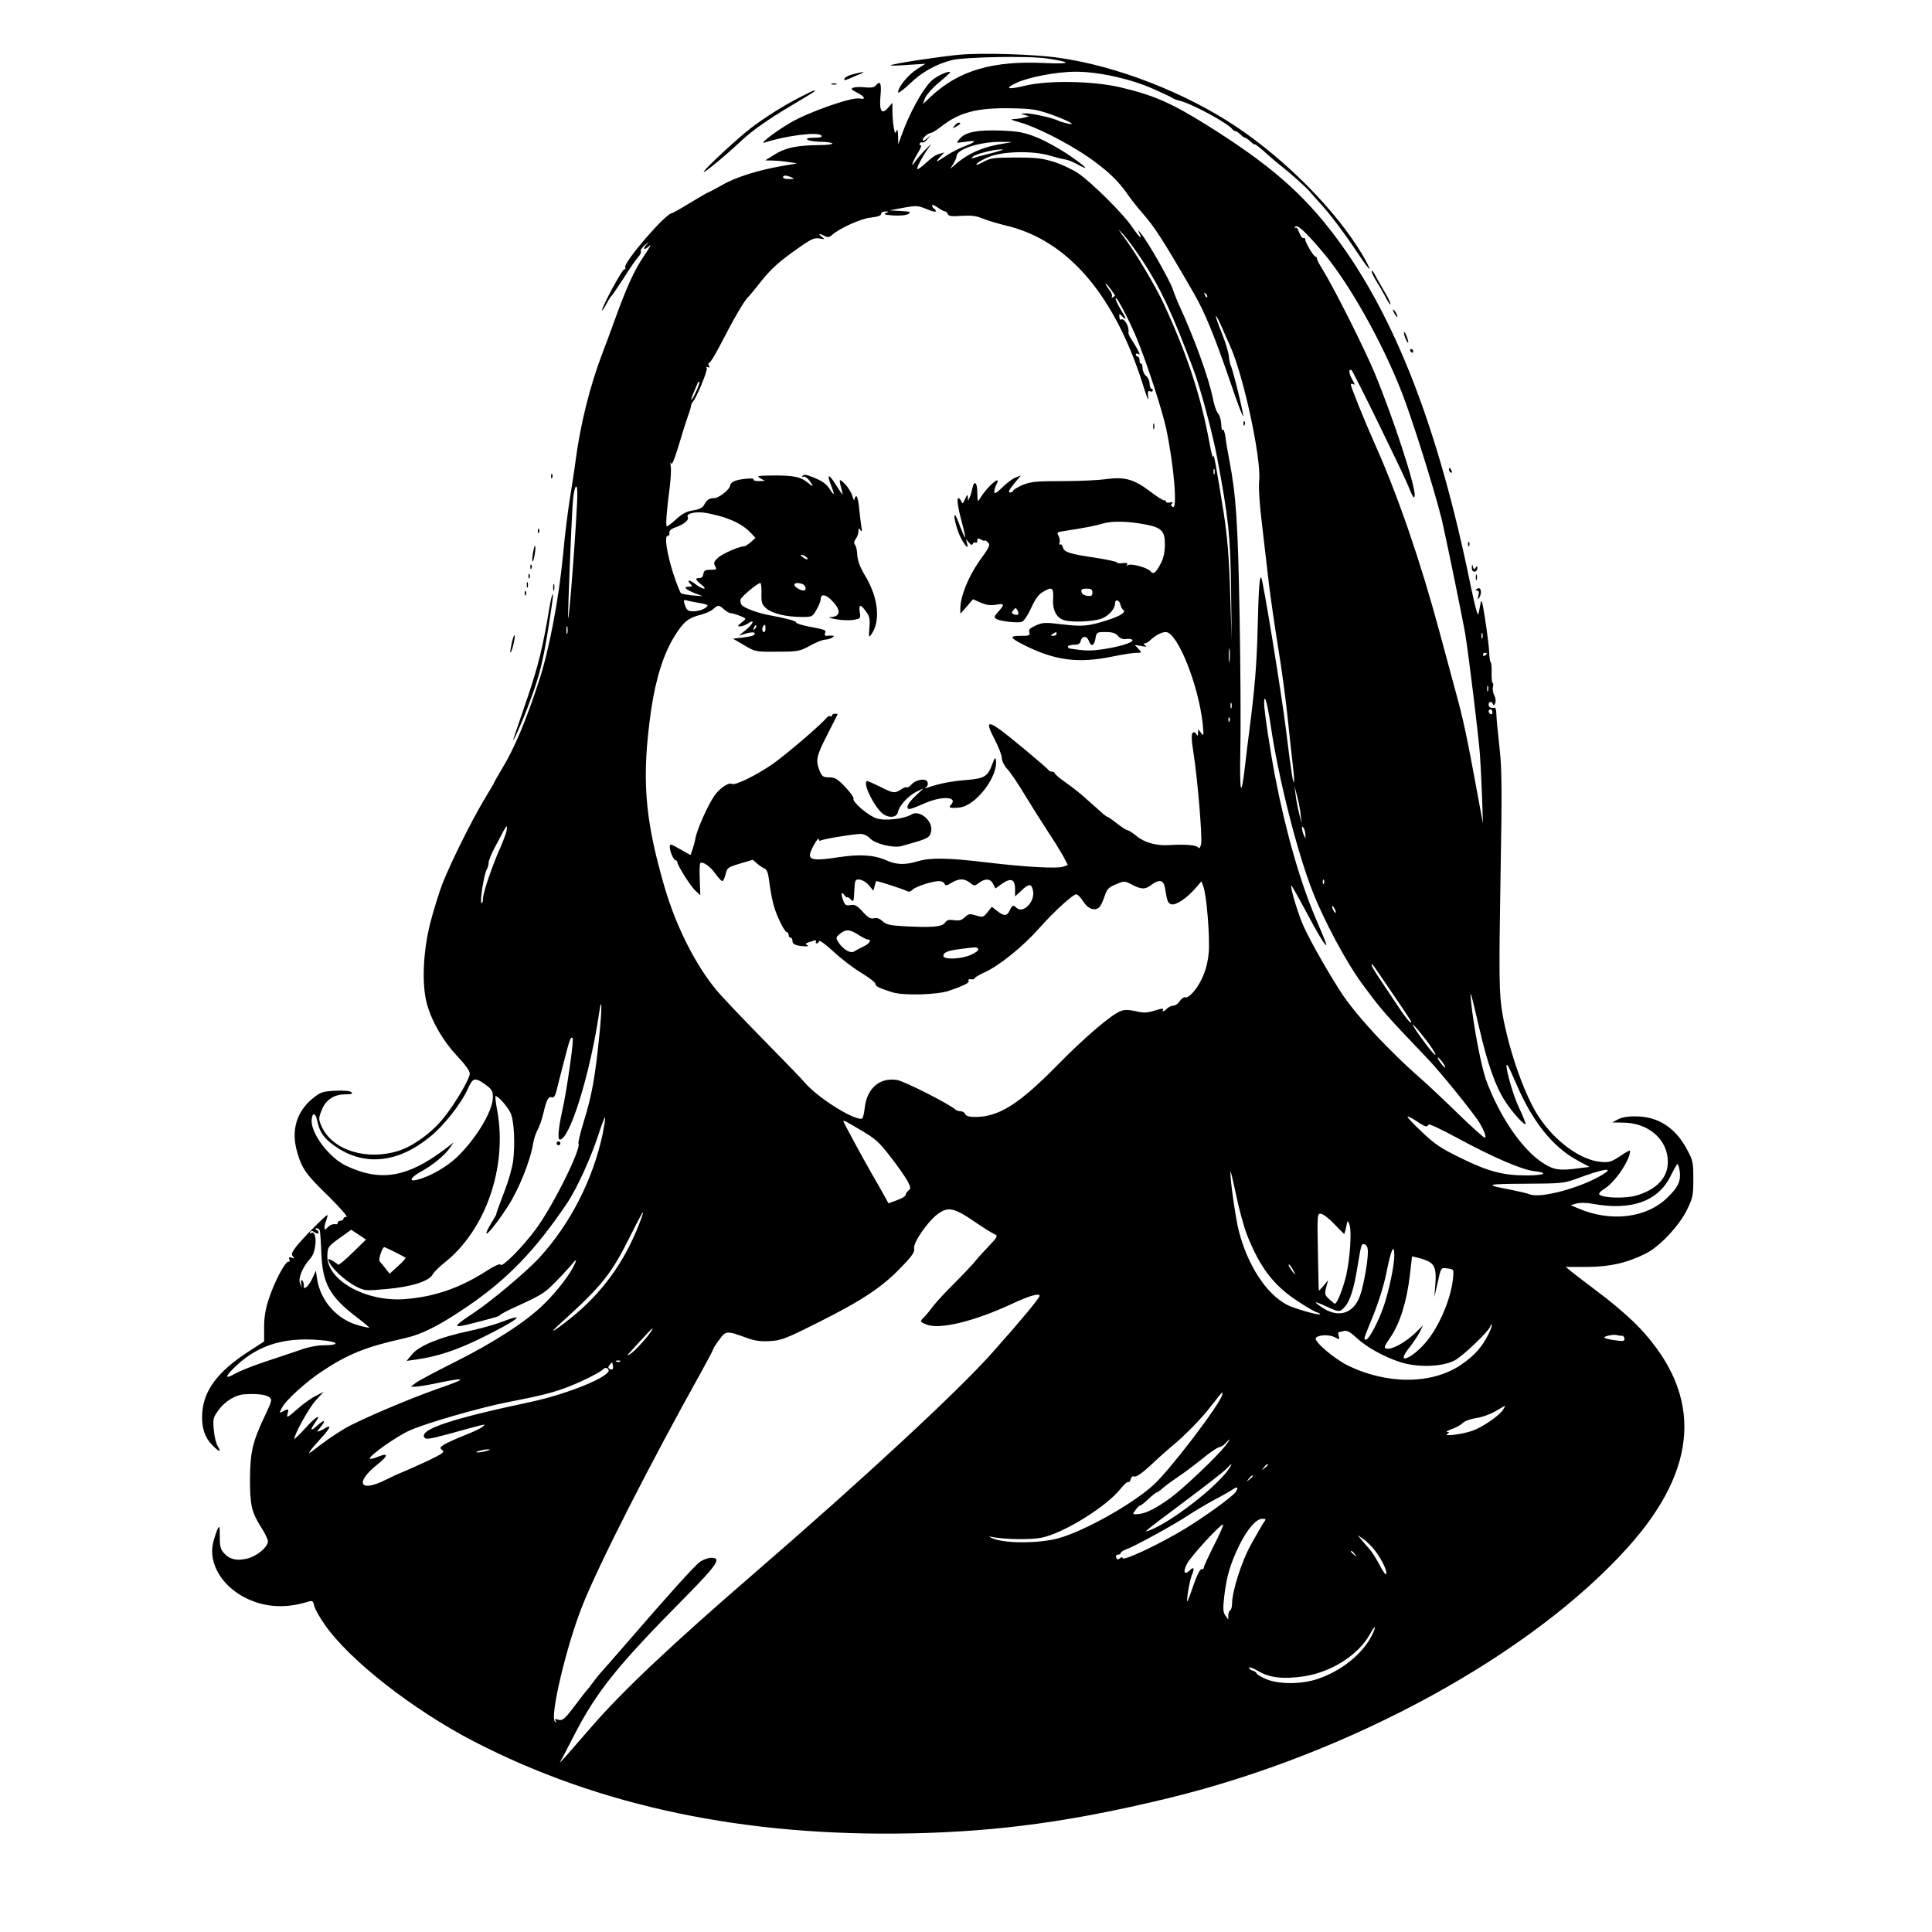 <?xml version="1.0" standalone="no"?>
<!DOCTYPE svg PUBLIC "-//W3C//DTD SVG 20010904//EN"
 "http://www.w3.org/TR/2001/REC-SVG-20010904/DTD/svg10.dtd">
<svg version="1.0" xmlns="http://www.w3.org/2000/svg"
 width="1024pt" height="1024pt" viewBox="0 0 1024 1024"
 preserveAspectRatio="xMidYMid meet">
<g transform="translate(0,1024) scale(0.1,-0.1)"
fill="#000000" stroke="none">
<path d="M5085 9950 c-107 -10 -356 -48 -364 -56 -3 -3 37 -2 89 2 l95 6 -47
-30 c-46 -30 -98 -94 -98 -121 0 -8 28 13 63 46 63 61 139 103 220 124 69 17
408 24 506 9 137 -20 130 -31 -14 -24 -271 13 -451 -39 -597 -174 l-47 -44 12
32 c7 17 40 55 74 83 34 28 61 53 59 54 -9 10 -78 -23 -103 -49 -49 -51 -113
-170 -154 -283 l-18 -50 -1 45 c-1 32 -4 39 -9 25 -6 -15 -9 -11 -14 20 -4 22
-7 60 -7 85 l0 45 -23 -26 c-34 -40 -48 -17 -40 65 6 66 -2 82 -26 52 -8 -9
-25 -12 -56 -9 -24 3 -52 2 -62 -2 -15 -5 -12 -10 20 -26 42 -22 49 -38 12
-31 -42 8 -270 -72 -365 -128 -87 -51 -172 -118 -135 -105 112 37 286 58 299
36 5 -8 -8 -11 -41 -11 -62 0 -38 -19 27 -21 93 -2 97 -17 4 -18 -122 -1 -182
-14 -240 -51 l-48 -30 40 -1 c21 0 59 -4 84 -8 l45 -7 -75 -13 c-126 -21 -252
-60 -323 -102 -38 -21 -71 -39 -74 -39 -3 0 -45 -25 -95 -55 -49 -30 -93 -55
-97 -55 -32 0 -257 -261 -247 -286 3 -8 0 -13 -5 -11 -10 2 -118 -197 -118
-218 0 -5 9 8 21 30 11 22 24 42 28 45 4 3 33 46 65 95 31 50 66 100 77 112
11 12 18 26 14 31 -3 5 7 20 22 33 25 22 25 22 8 2 -23 -27 -11 -31 17 -5 11
9 -3 -15 -30 -55 -50 -73 -92 -164 -158 -348 -20 -55 -49 -134 -65 -175 -64
-169 -114 -370 -139 -560 -5 -41 -19 -131 -30 -199 -11 -69 -28 -202 -36 -295
-23 -243 -75 -515 -130 -681 -69 -210 -130 -354 -194 -459 -22 -37 -41 -70
-41 -72 0 -2 -25 -45 -56 -96 -67 -113 -171 -322 -218 -439 -18 -47 -48 -143
-66 -213 -39 -155 -45 -330 -16 -431 28 -96 86 -194 158 -271 43 -45 68 -80
68 -94 0 -27 -76 -157 -137 -233 -61 -78 -164 -153 -242 -177 -169 -53 -349 4
-406 129 -17 39 -17 43 -1 85 21 56 66 86 127 86 32 0 40 3 32 11 -7 7 -39 10
-86 8 -69 -4 -78 -7 -121 -42 -85 -70 -114 -170 -81 -283 25 -88 47 -119 168
-236 62 -62 103 -108 93 -108 -9 0 -16 -4 -16 -10 0 -5 -7 -10 -15 -10 -8 0
-15 -5 -15 -10 0 -6 -3 -9 -7 -9 -19 3 -33 -2 -47 -17 -14 -13 -16 -14 -16 0
0 8 4 26 10 40 5 14 7 26 5 26 -9 0 -142 -135 -168 -171 -21 -28 -24 -38 -14
-49 10 -10 8 -12 -7 -6 -13 5 -17 2 -12 -9 3 -8 0 -14 -5 -12 -16 3 -74 -105
-103 -194 -19 -56 -26 -99 -26 -154 l0 -75 -82 -53 c-162 -105 -237 -204 -246
-324 -5 -75 11 -128 51 -170 37 -39 54 -43 31 -8 -9 14 -18 53 -21 88 -5 57
-3 65 26 104 33 46 89 80 136 83 64 4 112 -1 130 -14 19 -13 18 -17 -22 -102
-65 -138 -77 -191 -78 -334 0 -139 8 -174 61 -258 19 -29 34 -61 34 -71 0 -30
-57 -78 -107 -91 -57 -14 -94 -6 -124 26 -20 22 -24 36 -24 90 0 54 -1 60 -11
41 -6 -12 -17 -45 -24 -72 -27 -109 45 -232 175 -296 99 -48 206 -55 322 -20
30 9 32 8 38 -19 3 -16 29 -62 57 -102 132 -189 468 -451 790 -618 666 -344
1436 -506 2323 -487 465 10 853 64 1364 188 960 235 1917 758 2430 1329 375
418 397 802 65 1158 -42 46 -136 128 -208 182 -72 55 -144 109 -159 122 l-28
23 113 0 c122 1 211 21 313 72 72 37 173 144 215 228 32 65 35 77 35 165 0 88
-2 100 -32 155 -61 117 -154 178 -273 178 -42 1 -75 -5 -95 -16 l-30 -16 58
-1 c135 -1 237 -90 237 -208 0 -84 -59 -147 -169 -179 -57 -16 -175 -13 -194
6 -5 5 6 18 28 31 56 35 135 152 135 201 0 4 -24 -8 -52 -28 -47 -31 -59 -35
-104 -31 -104 9 -237 104 -324 233 -76 110 -161 352 -196 548 -19 113 -20 187
-10 787 7 371 6 513 -4 605 -17 161 -17 165 -19 202 0 18 -4 32 -8 32 -21 -3
-33 2 -33 16 0 18 16 20 23 3 3 -9 7 -7 12 5 4 10 2 29 -5 42 -7 13 -10 33 -7
44 3 12 2 21 -2 21 -3 0 -6 25 -5 55 1 30 -2 55 -5 55 -3 0 -7 24 -8 53 -1 28
-11 106 -21 172 -17 108 -20 116 -26 80 -4 -22 -9 -44 -10 -50 -4 -12 -19 45
-41 150 -170 835 -402 1433 -720 1855 -170 226 -349 381 -675 585 -192 120
-288 162 -465 203 -144 33 -376 37 -497 9 -95 -23 -117 -18 -55 12 66 32 217
61 319 61 120 0 288 -37 408 -90 52 -23 100 -45 105 -50 6 -4 22 -10 38 -14
64 -15 256 -119 279 -151 4 -5 11 -10 16 -10 5 0 16 -8 26 -17 10 -10 21 -18
25 -18 4 0 17 -9 29 -20 12 -12 22 -18 22 -15 0 5 33 -21 81 -65 15 -14 42
-36 60 -50 46 -36 131 -112 149 -133 8 -10 29 -33 45 -51 61 -65 132 -159 215
-283 30 -45 56 -80 58 -78 3 2 -14 36 -37 75 -138 232 -400 498 -666 677 -271
182 -639 325 -945 367 -131 19 -406 27 -525 16z m490 -318 c91 -33 138 -60 80
-46 -16 4 -37 10 -45 14 -29 15 -142 40 -173 39 -30 -1 -30 -1 -7 -8 l25 -7
-25 -7 c-14 -4 -38 -7 -55 -8 -24 -1 -18 -4 25 -16 86 -23 249 -105 363 -182
102 -70 167 -131 217 -206 14 -20 47 -62 73 -92 66 -75 108 -139 275 -428 58
-101 109 -225 193 -470 37 -110 68 -191 68 -180 1 22 -56 252 -66 268 -3 6 -8
28 -10 51 -3 23 -20 79 -39 125 -40 99 -39 119 1 29 15 -35 36 -81 46 -104 71
-159 165 -597 153 -712 -4 -34 2 -128 15 -232 11 -96 27 -236 36 -310 9 -74
31 -229 50 -345 19 -115 41 -282 50 -370 9 -88 20 -191 25 -230 5 -38 9 -83 9
-100 -2 -44 -15 37 -44 275 -24 192 -121 790 -130 798 -9 10 -14 -56 -19 -263
-5 -198 -15 -322 -45 -554 -6 -42 -15 -119 -21 -172 -22 -188 -30 -163 -26 76
3 127 1 451 -4 720 -9 485 -18 625 -54 815 -8 41 -18 97 -21 124 -4 27 -10 44
-14 38 -4 -6 -8 7 -8 30 -1 22 -9 48 -18 58 -8 9 -20 44 -26 76 -21 108 -100
326 -185 509 -7 17 -21 50 -29 75 -17 48 -131 249 -166 290 -20 25 -20 25 -9
1 19 -38 -5 -15 -43 41 -44 65 -214 234 -283 280 -28 19 -85 46 -125 59 -63
20 -94 24 -204 24 -118 0 -134 -2 -175 -24 -30 -16 -41 -19 -32 -8 8 9 39 26
70 38 77 28 231 30 317 4 33 -10 69 -19 80 -20 11 -1 38 -11 60 -23 74 -41 59
-22 -35 43 -52 36 -130 79 -175 97 -68 27 -96 32 -190 36 -122 4 -184 -7 -215
-40 -11 -12 -19 -23 -17 -24 1 -1 23 1 49 5 58 9 54 0 -9 -24 -26 -10 -66 -30
-88 -44 -65 -43 -71 -46 -45 -16 l25 27 -25 -7 c-24 -7 -34 -14 -89 -63 -14
-12 -26 -20 -29 -18 -5 6 25 63 55 106 25 34 24 34 -14 -5 -21 -22 -46 -51
-55 -65 -26 -37 -10 5 19 53 13 20 18 37 13 37 -6 0 -8 5 -5 10 4 6 10 8 14 5
5 -2 17 5 27 18 l19 22 -22 -19 c-13 -11 -23 -14 -23 -9 0 13 27 36 45 39 8 1
31 16 52 32 97 77 192 102 378 98 106 -2 130 -6 210 -34z m-250 -152 c-110
-16 -194 -52 -264 -114 l-25 -21 17 27 c9 15 17 33 17 40 0 37 121 76 230 76
72 0 73 -1 25 -8z m-25 -39 c-14 -5 -45 -13 -70 -19 -25 -6 -54 -14 -65 -18
-16 -6 -18 -4 -8 6 12 13 109 38 148 38 16 0 15 -1 -5 -7z m-1105 -141 c17 -7
15 -9 -12 -9 -18 -1 -33 4 -33 9 0 12 17 12 45 0z m813 -180 c5 0 12 -6 15
-14 5 -12 21 -14 74 -10 52 3 79 0 113 -15 25 -10 79 -26 120 -36 333 -78 584
-374 735 -867 15 -47 24 -67 21 -45 -4 31 -2 38 9 33 8 -3 15 -1 15 4 0 6 -3
10 -7 10 -5 0 -9 12 -10 27 0 15 -9 33 -18 40 -10 7 -18 25 -19 42 -1 16 -4
27 -8 24 -5 -2 -8 5 -8 16 0 12 -4 21 -10 21 -5 0 -10 5 -10 11 0 5 5 7 10 4
6 -3 10 -4 10 -2 0 7 -23 48 -43 78 -10 15 -17 31 -16 35 6 32 -22 81 -40 70
-4 -3 -8 4 -8 15 -2 17 0 18 13 4 25 -25 26 -17 1 23 -25 39 -39 72 -32 72 9
0 75 -128 109 -211 54 -131 134 -377 156 -476 43 -201 63 -446 34 -419 -9 8
-9 13 0 19 6 5 2 7 -11 4 -13 -3 -23 -1 -23 4 0 5 -4 8 -9 7 -5 -2 -41 21 -80
51 -83 62 -132 75 -233 61 -35 -5 -136 -10 -226 -10 -144 0 -169 -3 -213 -21
-27 -12 -49 -25 -49 -30 0 -5 -7 -9 -16 -9 -12 0 -7 12 20 45 l37 45 -28 -11
c-15 -5 -47 -29 -70 -52 -32 -31 -43 -37 -43 -23 0 9 5 26 11 38 32 59 -51
-12 -88 -76 -11 -18 -12 -15 -13 32 0 55 -16 70 -26 25 -3 -16 -9 -37 -14 -48
l-9 -20 -1 20 c-1 16 -4 14 -15 -10 -11 -25 -14 -27 -20 -12 -4 9 -11 17 -15
17 -11 0 -2 -55 21 -140 10 -36 16 -66 14 -68 -2 -2 -13 24 -26 57 -12 34 -24
61 -27 61 -12 0 12 -89 34 -127 27 -47 39 -55 29 -20 -7 22 -7 22 10 2 11 -14
18 -16 21 -7 3 6 10 10 15 6 5 -3 9 2 9 11 0 13 4 14 20 5 11 -6 20 -8 20 -5
0 4 7 -1 16 -9 14 -14 10 -24 -44 -98 -59 -83 -102 -189 -102 -254 l0 -27 34
38 33 39 41 -18 c30 -13 51 -16 82 -11 46 8 47 2 6 -43 -17 -20 -18 -24 -6
-32 20 -13 114 -23 136 -16 11 4 32 35 49 73 20 44 39 72 60 84 50 31 60 26
57 -30 -5 -64 17 -107 61 -119 41 -11 146 -7 192 8 39 13 75 52 75 82 0 25 24
18 29 -8 2 -10 8 -22 15 -27 17 -11 -17 -33 -88 -55 -97 -31 -130 -34 -236
-21 -91 11 -104 10 -140 -6 -31 -14 -39 -22 -34 -37 5 -16 -1 -18 -46 -18 -62
0 -59 -10 18 -49 164 -82 286 -98 467 -61 53 11 111 20 128 20 30 0 30 0 11
21 l-19 21 35 -6 c26 -5 31 -4 20 3 -10 7 -11 11 -2 11 6 0 20 8 30 18 27 25
59 42 81 42 62 0 175 -284 196 -490 6 -60 5 -63 -9 -45 l-15 20 -1 -20 c0 -16
-2 -17 -10 -5 -6 10 -12 12 -19 5 -7 -7 -6 -39 4 -100 22 -137 49 -458 41
-490 -5 -19 -10 -25 -15 -17 -8 13 -70 18 -151 13 -70 -5 -134 13 -176 48 -21
17 -43 31 -49 31 -5 0 -30 16 -54 35 -24 19 -47 35 -50 35 -4 0 -20 12 -37 28
-17 15 -52 46 -79 70 -26 24 -74 62 -106 84 -33 23 -59 46 -59 50 0 4 -6 8
-14 8 -8 0 -16 4 -18 8 -4 9 -220 190 -265 220 -60 42 -66 29 -23 -53 22 -42
40 -88 40 -102 0 -16 12 -40 28 -58 16 -16 57 -77 92 -135 35 -58 90 -145 122
-194 33 -49 70 -110 84 -135 l24 -46 -23 -8 c-30 -12 -197 -3 -407 22 -207 25
-299 26 -366 6 -66 -20 -113 -19 -166 5 -66 29 -140 34 -257 16 -123 -19 -155
-14 -147 20 8 31 46 93 46 76 0 -7 4 -10 10 -7 12 8 176 35 212 35 16 0 37
-10 50 -24 26 -28 119 -51 164 -41 16 4 57 16 91 26 54 18 62 24 68 51 13 55
-60 118 -104 91 -37 -23 -138 -35 -183 -21 -45 13 -134 90 -124 106 3 5 -17
32 -44 61 -41 43 -55 51 -85 51 -32 0 -38 4 -51 35 -22 55 -17 78 41 191 30
59 55 108 55 109 0 1 -7 2 -15 2 -8 0 -15 -4 -15 -9 0 -5 -4 -7 -9 -4 -5 3
-15 -2 -22 -11 -31 -37 -208 -189 -283 -242 -83 -58 -200 -116 -217 -106 -16
10 -65 -23 -92 -62 -36 -52 -93 -180 -101 -227 -4 -21 -12 -49 -17 -63 l-9
-25 -55 31 c-51 29 -55 30 -55 12 0 -25 21 -71 32 -71 4 0 8 -4 8 -9 0 -17 70
-128 96 -152 l26 -24 -3 82 c-2 45 -1 85 3 88 11 12 54 -18 80 -56 15 -21 32
-39 36 -39 5 0 13 16 18 36 8 35 13 38 77 57 l67 20 23 -20 c12 -11 30 -23 39
-26 11 -4 19 -22 23 -54 15 -112 26 -155 54 -217 16 -36 35 -66 40 -66 6 0 11
-7 11 -15 0 -8 5 -15 10 -15 6 0 10 -6 10 -14 0 -20 13 -27 57 -31 23 -2 31 0
23 5 -15 9 -16 9 36 25 8 3 12 0 9 -5 -3 -6 -2 -10 4 -10 5 0 11 5 13 12 2 6
35 -18 74 -54 38 -36 104 -87 147 -113 42 -25 77 -52 77 -60 0 -12 19 -22 89
-44 58 -19 240 -14 302 8 79 27 109 43 103 52 -5 8 3 11 22 8 4 0 10 4 13 9 3
5 26 18 51 29 75 34 201 135 284 229 83 93 182 184 201 184 7 0 23 -17 36 -37
25 -40 60 -53 84 -33 8 6 21 33 29 58 14 41 22 49 61 65 44 19 46 19 85 -2 51
-26 70 -26 103 -1 41 32 65 26 72 -17 12 -73 15 -81 35 -86 23 -6 80 32 127
86 l31 36 10 -27 c17 -43 35 -265 29 -347 -6 -82 -35 -158 -82 -213 -15 -18
-34 -31 -41 -28 -8 3 -21 -6 -30 -19 -9 -14 -24 -25 -34 -25 -10 0 -25 -7 -34
-15 -16 -17 -30 -20 -21 -6 3 6 -8 6 -27 0 -61 -19 -73 -19 -120 -8 -33 7 -57
8 -76 1 -49 -17 -191 -138 -342 -292 -200 -203 -307 -270 -430 -270 -33 0 -50
5 -54 15 -3 8 -14 15 -24 15 -10 0 -22 4 -28 9 -31 29 -271 151 -310 157 -93
14 -160 -45 -171 -151 -4 -35 -10 -55 -18 -55 -55 0 -239 119 -300 193 -15 18
-116 122 -224 232 -108 110 -217 225 -242 255 -115 139 -217 343 -278 553
-105 363 -121 573 -70 932 24 166 66 299 123 391 48 78 73 99 141 116 27 7 58
21 67 31 23 22 29 21 56 -3 12 -11 28 -20 36 -20 13 0 63 -18 76 -28 3 -2 -6
-12 -20 -22 -21 -16 -22 -20 -7 -20 10 0 29 7 42 16 38 25 29 -1 -12 -35 l-37
-30 37 11 c20 6 40 8 44 5 11 -12 -4 -19 -59 -26 l-53 -6 60 -35 c59 -35 61
-35 175 -34 110 0 118 2 174 32 32 18 68 32 80 32 11 0 28 5 36 10 13 9 13 10
0 11 -8 1 -21 0 -29 -1 -8 -1 -12 4 -8 14 7 17 4 18 -90 36 -35 7 -63 16 -63
21 0 8 -58 23 -145 39 -62 12 -130 37 -144 54 -6 8 -8 21 -5 30 7 17 90 86
104 86 4 0 7 -25 6 -56 -1 -49 2 -58 26 -79 32 -27 106 -45 187 -45 56 0 58 1
79 39 12 21 22 46 22 54 0 29 21 29 52 1 58 -56 57 -92 -1 -95 -14 -1 0 -6 31
-11 32 -6 74 -7 94 -3 35 6 36 8 31 41 -7 42 5 43 33 3 19 -25 22 -40 18 -86
-4 -49 -3 -54 9 -37 52 71 39 197 -33 315 -26 44 -38 76 -40 106 -1 24 -6 49
-12 55 -7 9 -6 19 4 32 8 11 14 29 14 40 0 18 2 19 11 6 8 -11 9 -8 5 15 -3
17 -8 60 -12 98 -3 37 -10 67 -15 67 -5 0 -9 -8 -10 -17 0 -10 -5 -2 -11 17
-5 19 -23 48 -39 64 -31 32 -34 29 -20 -22 5 -17 8 -32 6 -32 -2 0 -17 23 -35
51 -36 59 -50 59 -26 -1 21 -53 20 -62 -3 -27 -22 34 -42 48 -98 70 -30 12
-44 13 -49 5 -4 -6 -3 -8 3 -5 10 6 32 -13 48 -43 5 -9 -2 -7 -16 6 -42 36
-77 44 -182 44 -94 -1 -100 -2 -77 -15 l25 -14 -33 -1 c-18 0 -31 4 -28 9 7
11 -82 2 -106 -11 -10 -5 -18 -14 -18 -21 0 -19 -59 -67 -84 -67 -26 0 -40 -9
-54 -36 -8 -15 -25 -24 -58 -29 -34 -5 -57 -17 -89 -46 -23 -21 -46 -39 -50
-39 -8 0 -2 82 15 210 5 41 8 90 5 110 -2 19 -2 26 2 15 4 -14 16 16 39 90 18
61 39 128 47 150 8 22 17 49 19 60 1 11 6 22 10 25 15 12 79 164 74 177 -4 9
-2 11 6 7 8 -5 9 -2 5 10 -4 9 -3 15 1 12 4 -2 29 37 55 87 84 163 134 248
157 267 3 3 31 37 61 75 59 74 102 112 213 189 57 40 74 47 100 42 29 -5 30
-5 12 9 -23 17 -14 20 15 4 16 -8 25 -7 38 5 40 36 155 88 207 93 36 4 54 10
54 19 0 8 10 14 23 13 21 0 21 -1 2 -8 -14 -6 -3 -10 40 -13 38 -2 67 1 79 8
16 11 11 13 -40 16 l-59 3 73 14 c69 12 77 12 123 -7 27 -12 49 -17 49 -12 0
5 -4 12 -10 15 -5 3 -10 11 -10 16 0 6 13 1 29 -10 16 -12 34 -21 39 -21z
m2007 -221 c136 -162 308 -467 413 -734 55 -139 174 -518 214 -680 19 -80 110
-522 124 -605 18 -109 71 -542 78 -640 3 -41 8 -140 11 -220 l5 -145 -24 130
c-62 337 -80 421 -121 570 -24 88 -62 228 -84 311 -101 375 -219 720 -341 994
-58 130 -130 308 -130 321 0 5 5 7 12 3 6 -4 9 -3 7 2 -3 5 -11 21 -19 36 -7
16 -10 31 -7 35 4 3 9 4 10 2 15 -17 271 -542 298 -608 27 -67 35 -79 37 -58
6 47 -114 414 -213 652 -58 138 -219 458 -280 555 -14 22 -25 44 -25 50 0 5
-4 10 -8 10 -10 0 -58 82 -54 93 1 4 -3 6 -9 5 -6 -2 -17 12 -23 30 -6 18 -15
30 -20 25 -5 -4 -6 -2 -2 5 10 16 56 -26 151 -139z m-959 -41 c96 -147 157
-277 269 -575 37 -97 102 -340 126 -468 60 -320 70 -410 74 -695 l3 -275 -8
255 c-6 192 -15 296 -34 420 -39 246 -54 328 -56 300 -1 -14 -10 20 -20 75
-46 249 -117 465 -243 737 -42 90 -142 259 -204 343 -42 56 -42 58 -7 20 20
-22 65 -84 100 -137z m-146 -184 c0 -2 -5 -6 -12 -10 -6 -4 -8 -3 -5 3 4 6 -2
22 -13 36 -11 14 -20 29 -20 33 0 4 11 -7 25 -26 14 -19 25 -35 25 -36z m488
-9 c-3 -3 -9 2 -12 12 -6 14 -5 15 5 6 7 -7 10 -15 7 -18z m-2708 -499 c-25
-55 -37 -62 -14 -8 9 20 18 43 21 50 3 7 7 11 10 8 2 -2 -5 -25 -17 -50z
m2747 -438 c-3 -7 -5 -2 -5 12 0 14 2 19 5 13 2 -7 2 -19 0 -25z m-3377 -105
c0 -100 -46 -716 -49 -655 -1 42 17 501 25 610 6 82 24 116 24 45z m774 -124
c67 -22 111 -47 146 -84 l24 -26 -24 -22 c-14 -12 -29 -22 -35 -22 -26 -1
-113 -38 -138 -60 -23 -21 -26 -28 -17 -45 10 -18 8 -20 -24 -20 -28 0 -35 -4
-38 -22 -2 -15 -9 -22 -21 -22 -25 2 -21 -11 11 -35 15 -11 21 -21 13 -21 -8
0 -29 11 -48 26 -31 24 -46 21 -21 -4 9 -9 7 -12 -12 -12 -31 0 -16 -15 35
-35 l40 -15 -53 4 c-29 3 -57 8 -62 11 -5 3 -23 49 -41 103 -35 110 -49 202
-30 202 7 0 11 7 9 16 -2 11 9 21 35 30 43 15 71 39 62 54 -10 17 37 29 85 23
25 -3 71 -14 104 -24z m2243 -40 c80 -16 98 -35 97 -106 0 -39 -7 -72 -22
-100 -26 -50 -39 -60 -55 -40 -15 18 -101 42 -118 32 -8 -5 -10 -4 -5 3 4 8
-3 10 -24 7 -16 -2 -30 0 -30 4 0 4 -52 15 -115 25 -136 20 -165 29 -172 56
-3 11 -9 17 -14 14 -5 -3 -6 2 -3 10 3 8 1 24 -5 35 -10 18 -8 21 21 25 122
19 169 28 213 41 52 15 136 13 232 -6z m-1807 -169 c8 -5 12 -11 10 -14 -3 -2
-14 2 -24 10 -22 15 -10 19 14 4z m-16 -146 c18 -7 22 -34 5 -34 -17 0 -49 20
-49 30 0 11 21 13 44 4z m1536 -45 c0 -16 -5 -20 -27 -17 -17 2 -29 10 -31 21
-3 13 3 17 27 17 25 0 31 -4 31 -21z m-2082 -55 c23 -4 42 -9 42 -12 0 -14
-39 -31 -72 -32 -32 0 -37 4 -47 31 -10 29 -9 31 12 26 12 -4 41 -9 65 -13z
m1688 -61 c-3 -3 -13 -3 -22 1 -13 5 -14 9 -3 22 11 14 13 14 22 -1 5 -9 6
-19 3 -22z m-2389 -100 c-3 -10 -5 -2 -5 17 0 19 2 27 5 18 2 -10 2 -26 0 -35z
m994 24 c-10 -9 -11 -8 -5 6 3 10 9 15 12 12 3 -3 0 -11 -7 -18z m56 3 c1 -11
-2 -20 -8 -20 -10 0 -12 23 -2 33 9 9 9 10 10 -13z m1543 -30 c0 -5 -8 -10
-17 -10 -15 0 -16 2 -3 10 19 12 20 12 20 0z m326 -11 c11 -13 27 -19 41 -16
12 2 27 1 33 -3 18 -11 -58 -37 -148 -50 -70 -11 -99 -10 -179 2 -7 1 -13 5
-13 10 0 7 8 9 50 12 8 1 16 9 18 18 5 28 32 30 42 3 13 -35 28 -31 36 10 6
34 7 35 54 35 35 0 52 -5 66 -21z m1931 -11 c-3 -7 -5 -2 -5 12 0 14 2 19 5
13 2 -7 2 -19 0 -25z m-1340 -120 c-2 -18 -4 -6 -4 27 0 33 2 48 4 33 2 -15 2
-42 0 -60z m1363 38 c0 -3 -4 -8 -10 -11 -5 -3 -10 -1 -10 4 0 6 5 11 10 11 6
0 10 -2 10 -4z m7 -198 c-3 -7 -5 -2 -5 12 0 14 2 19 5 13 2 -7 2 -19 0 -25z
m-1152 -183 c40 -275 139 -669 222 -880 60 -154 178 -374 260 -486 110 -148
110 -149 353 -404 66 -69 242 -287 271 -335 27 -45 39 -80 28 -80 -5 0 -72 60
-147 133 -75 73 -159 152 -187 176 -186 163 -359 352 -437 476 -89 142 -175
297 -199 360 -30 76 -61 186 -55 192 1 2 36 -59 76 -134 66 -126 110 -197 110
-179 0 4 -22 58 -49 121 -85 194 -164 467 -221 760 -28 145 -60 359 -60 398 1
59 16 6 35 -118z m-208 93 c-3 -7 -5 -2 -5 12 0 14 2 19 5 13 2 -7 2 -19 0
-25z m1383 -24 c0 -8 -4 -12 -10 -9 -5 3 -10 10 -10 16 0 5 5 9 10 9 6 0 10
-7 10 -16z m-1393 -46 c-3 -8 -6 -5 -6 6 -1 11 2 17 5 13 3 -3 4 -12 1 -19z
m377 -498 l5 -45 -13 52 c-7 28 -16 73 -19 100 l-6 48 14 -55 c8 -30 17 -75
19 -100z m-4210 -87 c-4 -16 -18 -53 -31 -83 -45 -100 -93 -242 -93 -272 0
-16 -4 -27 -8 -24 -10 6 13 152 28 178 6 10 10 26 10 37 0 10 14 45 31 77 18
33 38 71 46 87 8 15 16 27 19 27 2 0 1 -12 -2 -27z m4235 -18 l0 -20 -9 20
c-5 11 -9 27 -9 35 -1 13 0 13 9 0 5 -8 9 -24 9 -35z m-2313 -268 l23 -28 7
26 c3 14 7 25 9 25 11 0 143 -43 158 -51 13 -7 22 -6 33 5 17 17 105 46 141
46 13 0 26 -6 29 -14 5 -12 11 -11 37 5 40 24 68 24 98 0 23 -18 24 -18 50 1
32 24 60 21 74 -9 l11 -22 35 25 c47 33 69 24 69 -28 l0 -39 33 30 c40 39 54
39 62 1 13 -58 -53 -126 -88 -91 -16 16 -23 14 -35 -14 -14 -31 -31 -32 -67
-3 l-28 22 -23 -29 c-22 -27 -25 -28 -61 -17 -33 10 -40 9 -60 -10 -17 -16
-30 -19 -57 -15 -27 4 -37 1 -48 -14 -15 -22 -70 -26 -220 -18 -72 4 -92 9
-111 27 -15 14 -30 19 -45 15 -18 -4 -31 3 -60 35 -30 33 -42 39 -64 35 -23
-4 -29 -1 -38 22 -14 38 -12 53 5 31 8 -11 15 -16 15 -12 0 4 8 0 18 -10 16
-17 17 -15 20 44 3 59 4 62 28 60 15 -2 37 -15 50 -31z m2411 11 c-3 -8 -6 -5
-6 6 -1 11 2 17 5 13 3 -3 4 -12 1 -19z m63 -153 c0 -5 -5 -3 -10 5 -5 8 -10
20 -10 25 0 6 5 3 10 -5 5 -8 10 -19 10 -25z m-2530 -120 c22 -14 44 -25 50
-25 22 0 8 -22 -22 -36 -18 -8 -40 -20 -49 -26 -20 -14 -59 8 -85 47 -15 24
-15 26 7 45 32 26 52 25 99 -5z m635 -75 c4 -6 -13 -19 -37 -30 -52 -24 -148
-28 -148 -6 0 18 24 28 90 36 84 11 88 11 95 0z m2134 -145 c109 -159 161
-237 161 -241 0 -16 -30 20 -88 109 -37 55 -79 119 -94 141 -15 23 -28 45 -28
50 0 12 2 10 49 -59z m521 -273 c45 -194 87 -312 137 -388 37 -58 101 -129
109 -122 2 3 -14 43 -36 89 -35 74 -81 245 -60 223 5 -5 26 -51 48 -102 85
-198 192 -331 322 -402 l65 -35 -50 -6 c-107 -15 -138 -11 -194 25 -112 70
-234 248 -306 446 -24 69 -64 274 -78 410 -8 77 -3 59 43 -138z m-4665 -54
c-21 -208 -39 -307 -80 -439 -19 -62 -32 -116 -29 -120 16 -27 -139 -339 -230
-459 -71 -95 -177 -201 -183 -183 -3 7 -30 -5 -71 -31 -141 -91 -274 -138
-430 -151 -211 -19 -425 101 -417 233 2 45 4 47 83 103 l43 31 40 -26 39 -26
-72 -70 c-39 -39 -74 -67 -77 -63 -7 10 -51 35 -51 29 0 -32 82 -112 150 -146
43 -22 49 -22 160 -12 132 12 223 41 243 77 6 12 35 41 62 62 218 172 334 504
281 803 -8 41 -12 77 -10 79 8 9 63 -52 80 -88 19 -40 25 -167 13 -259 -5 -32
-23 -98 -42 -147 -41 -109 -49 -130 -46 -130 1 0 -13 -24 -30 -52 -62 -107 10
-32 90 92 59 91 121 245 135 337 4 23 15 56 25 73 9 16 22 55 29 85 16 70 27
91 45 84 9 -4 17 6 24 33 5 21 23 92 40 157 30 118 36 134 46 124 8 -7 -32
-285 -56 -390 -20 -91 -24 -148 -12 -148 53 0 161 349 209 675 15 102 15 11
-1 -137z m4378 -3 c32 -41 57 -80 55 -85 -2 -6 -31 28 -65 75 -35 47 -59 85
-55 85 4 -1 33 -34 65 -75z m107 -152 c-1 -10 -39 39 -40 51 0 5 9 -3 20 -17
11 -14 20 -29 20 -34z m-5119 -71 c8 -4 28 -17 44 -30 23 -18 28 -29 27 -62
-3 -74 -91 -218 -190 -313 -58 -55 -149 -106 -215 -121 -43 -10 -30 14 24 44
62 34 124 85 151 123 l23 32 -50 -38 c-197 -148 -339 -172 -520 -86 -92 43
-191 176 -183 246 4 40 21 35 30 -11 13 -60 38 -94 101 -136 151 -102 327 -83
494 53 73 58 166 175 202 255 24 52 32 57 62 44z m5017 -242 c6 0 12 4 14 10
2 5 70 -27 151 -71 186 -101 341 -168 406 -176 82 -9 59 -23 -39 -23 -123 0
-203 21 -347 92 -101 49 -137 72 -203 135 -44 41 -80 79 -80 84 0 4 20 -5 44
-21 24 -17 48 -30 54 -30z m-4363 -36 c-50 -242 -173 -483 -339 -663 -67 -72
-255 -230 -343 -288 -121 -80 -120 -86 7 -53 115 30 125 33 130 40 3 4 32 20
65 35 143 65 166 78 212 123 27 26 68 70 92 97 34 41 40 44 29 20 -21 -52 -94
-148 -165 -217 -94 -93 -266 -204 -476 -309 -98 -49 -190 -98 -204 -109 l-26
-20 24 0 c13 0 67 9 119 20 161 33 159 24 -6 -33 -148 -52 -409 -163 -486
-208 -56 -33 -113 -73 -175 -122 -30 -22 -9 7 43 64 31 33 53 63 50 66 -3 3
-11 1 -18 -4 -7 -5 -22 -13 -32 -17 -18 -6 -19 -5 -4 11 8 10 19 24 23 32 10
18 -10 7 -42 -22 -29 -26 -29 -14 -2 24 36 51 3 31 -55 -33 -31 -34 -56 -58
-56 -54 0 24 79 167 114 204 l41 45 -42 -22 c-23 -11 -65 -41 -93 -66 -57 -50
-64 -54 -55 -25 7 23 2 25 -26 9 -19 -10 -20 -9 -5 19 21 41 129 139 216 196
134 89 232 128 430 172 95 21 181 64 331 165 217 147 366 301 536 554 51 76
126 241 165 362 17 52 32 92 35 90 2 -3 -4 -40 -12 -83z m1369 15 c75 -44 96
-62 157 -142 39 -50 79 -108 90 -128 16 -32 17 -39 4 -49 -8 -7 -15 -18 -15
-24 0 -6 -20 -18 -45 -27 l-46 -17 -23 42 c-12 22 -42 75 -66 116 -44 76 -150
272 -150 277 0 7 13 0 94 -48z m4339 -219 c6 -50 -8 -82 -65 -137 -112 -110
-302 -132 -475 -57 l-38 16 30 9 c18 5 53 5 90 -2 203 -37 345 15 410 149 17
34 33 62 36 62 4 0 9 -18 12 -40z m-2293 -337 c68 -171 140 -265 264 -347 45
-30 91 -57 104 -61 13 -4 21 -9 19 -11 -7 -7 -139 31 -175 50 -110 57 -209
209 -256 391 -17 67 -46 270 -45 313 0 15 13 -37 29 -115 16 -78 43 -177 60
-220z m1885 322 c-113 -70 -331 -129 -388 -105 -12 5 -59 16 -104 25 -139 26
-129 30 80 31 195 1 205 2 277 28 140 52 200 61 135 21z m-3333 -248 c51 -35
101 -66 112 -70 16 -7 12 -14 -36 -65 -30 -31 -65 -70 -78 -87 -14 -16 -61
-66 -105 -110 -45 -44 -94 -98 -111 -120 -16 -22 -37 -47 -46 -56 -24 -22 -23
-25 12 -39 69 -29 256 17 455 110 87 41 145 58 145 42 0 -12 -105 -138 -254
-305 -181 -203 -677 -663 -1260 -1167 -436 -377 -692 -618 -859 -810 -56 -64
-119 -137 -140 -161 -22 -24 -35 -37 -29 -29 5 8 39 72 74 141 121 235 228
368 587 731 174 176 200 215 136 211 -16 -1 -41 -11 -55 -21 -30 -22 -165
-172 -368 -407 -81 -93 -153 -176 -160 -183 -7 -8 -25 -30 -40 -50 -15 -21
-29 -39 -33 -42 -3 -3 -29 -36 -58 -75 -61 -80 -69 -87 -95 -79 -14 5 -16 3
-11 -7 6 -11 5 -11 -4 -3 -28 25 62 405 146 614 86 218 360 755 630 1239 34
62 63 116 63 120 0 4 14 26 32 50 35 48 39 49 143 11 45 -17 76 -21 126 -18
59 3 83 12 264 103 227 114 335 186 435 292 56 58 69 78 65 96 -7 28 69 139
122 180 57 43 88 37 195 -36z m-1778 -24 c-79 -199 -198 -361 -359 -489 -88
-71 -123 -90 -60 -33 229 207 275 265 380 477 33 66 61 119 63 117 2 -2 -9
-34 -24 -72z m3687 10 c28 -29 52 -53 53 -53 2 0 7 17 11 38 7 36 8 36 17 12
13 -33 4 -176 -17 -270 -16 -67 -48 -150 -60 -150 -2 0 -16 11 -30 24 -24 22
-25 28 -16 63 l10 38 -24 -30 c-14 -16 -25 -28 -25 -25 -1 3 -3 96 -5 207 -4
197 -3 202 16 200 11 -1 43 -25 70 -54z m-5376 -35 c2 -7 6 -61 8 -119 6 -162
45 -232 187 -340 38 -29 68 -54 67 -56 -2 -1 -27 4 -56 12 -113 30 -202 129
-220 244 l-7 46 -16 -35 c-8 -19 -22 -41 -31 -49 -15 -12 -17 -11 -17 7 0 12
-4 23 -9 26 -5 4 -7 -4 -5 -16 l5 -23 -11 23 c-11 26 14 88 55 132 35 38 37
155 3 134 -7 -4 -8 -2 -4 5 6 9 11 9 22 0 8 -6 18 -9 21 -5 4 4 1 11 -7 16
-11 7 -11 10 -2 10 7 0 15 -6 17 -12z m5555 -112 c0 -48 -18 -155 -37 -219
-30 -105 -112 -137 -201 -80 -23 15 -40 28 -38 30 2 2 27 -8 57 -22 66 -30 70
-31 96 -2 28 30 49 96 68 214 20 122 21 124 40 117 9 -4 15 -18 15 -38z
m-5157 -2 c29 -15 54 -28 56 -30 3 -3 -15 -23 -40 -45 l-44 -40 -22 28 c-12
15 -26 33 -31 38 -8 9 14 75 25 75 2 0 27 -12 56 -26z m5297 -18 c0 -52 -27
-182 -55 -266 -27 -81 -79 -180 -95 -180 -14 0 -15 -3 40 132 30 76 58 166 71
236 22 110 39 145 39 78z m182 -32 c34 -18 42 -48 35 -127 l-5 -62 15 65 c21
95 19 92 55 87 32 -4 33 -5 30 -43 -8 -111 -74 -267 -148 -352 -39 -45 -88
-82 -109 -82 -13 0 -2 25 29 63 18 23 41 58 51 77 l17 35 -43 -42 c-51 -48
-119 -86 -148 -81 -18 3 -17 8 19 61 50 73 86 190 102 325 l12 103 30 -7 c17
-3 43 -13 58 -20z m-711 -59 c7 -13 3 -12 -10 5 -11 14 -21 30 -21 35 0 11 14
-7 31 -40z m1028 -327 c-35 -69 -74 -113 -146 -162 -154 -105 -396 -105 -604
-1 -72 37 -176 126 -165 143 10 17 70 20 99 5 28 -14 29 -14 22 6 -3 12 -3 21
2 21 4 0 17 3 28 6 14 3 33 -7 63 -35 55 -52 148 -103 235 -131 91 -29 220
-25 286 9 45 23 191 164 191 184 0 5 3 8 6 5 3 -3 -5 -26 -17 -50z m-4435 20
c-19 -32 -89 -109 -113 -124 -21 -14 -20 -10 10 22 20 22 51 56 70 76 35 39
45 47 33 26z m5142 -28 c8 0 14 -7 14 -16 0 -13 -8 -14 -47 -8 -27 3 -52 9
-58 13 -12 7 44 20 63 15 8 -2 20 -4 28 -4z m-6868 -26 c70 -9 66 -24 -7 -24
-38 0 -86 -9 -133 -26 -40 -14 -125 -42 -188 -63 -63 -21 -132 -49 -153 -61
-60 -35 -56 -15 8 44 123 114 270 154 473 130z m1559 -110 c-3 -3 -12 -4 -19
-1 -8 3 -5 6 6 6 11 1 17 -2 13 -5z m-40 -41 c-3 -3 -11 -2 -17 2 -8 5 -7 11
2 22 12 15 13 14 16 -1 2 -10 1 -20 -1 -23z m-22 -2 c20 -33 -210 -128 -410
-171 -424 -90 -593 -146 -566 -189 8 -12 30 -8 138 21 70 20 142 39 158 43 29
6 29 6 10 -9 -11 -9 -55 -29 -99 -46 -43 -17 -90 -39 -103 -47 -23 -15 -23
-18 -9 -29 14 -10 3 -18 -71 -54 -49 -23 -110 -50 -136 -61 -26 -10 -67 -29
-90 -41 -139 -71 -170 -19 -48 79 63 50 61 66 -3 39 -20 -8 -36 -11 -36 -6 0
17 145 119 211 148 85 39 386 125 524 151 166 32 243 51 323 83 73 29 158 72
177 89 12 12 22 11 30 0z m3253 -133 c-10 -49 -278 -401 -366 -480 -113 -102
-360 -240 -498 -280 -99 -28 -273 -30 -344 -5 -25 9 -34 15 -20 12 72 -15 213
-17 271 -5 119 25 344 165 419 260 18 22 35 38 40 35 4 -3 10 4 13 15 3 13 11
18 20 14 10 -3 42 19 89 63 40 38 89 81 108 97 64 51 161 150 213 219 29 37
53 67 54 67 2 0 2 -6 1 -12z m1487 -82 c-21 -31 -109 -91 -160 -109 -53 -19
-156 -32 -135 -18 13 10 13 11 0 11 -8 1 2 7 23 15 22 7 49 22 60 33 12 11 44
22 71 26 27 3 72 19 100 35 28 17 52 30 54 30 1 1 -5 -10 -13 -23z m-1472
-191 c-46 -58 -218 -221 -285 -271 -80 -58 -132 -85 -174 -89 -33 -2 -33 -2
-16 21 9 13 20 24 24 24 5 0 25 16 45 35 20 19 40 35 44 35 3 0 17 9 30 21 13
12 51 40 84 62 33 22 92 67 132 99 39 32 78 58 86 58 7 0 22 9 32 20 29 33 28
23 -2 -15z m-3913 -25 c-14 -4 -34 -8 -45 -8 -16 0 -15 2 5 8 14 4 34 8 45 8
16 0 15 -2 -5 -8z m3931 -99 c-70 -98 -305 -279 -416 -321 -40 -15 -39 -15
185 153 107 80 206 157 219 171 32 34 37 33 12 -3z m209 25 c0 -2 -8 -10 -17
-17 -16 -13 -17 -12 -4 4 13 16 21 21 21 13z m-80 -60 c0 -2 -8 -10 -17 -17
-16 -13 -17 -12 -4 4 13 16 21 21 21 13z m-90 -83 c-16 -24 -157 -127 -270
-196 -131 -80 -330 -174 -330 -155 0 6 -5 6 -14 -1 -10 -9 -15 -8 -20 4 -3 9
0 15 9 15 8 0 15 4 15 9 0 5 14 14 31 20 41 14 260 134 329 181 30 20 91 56
135 80 44 23 89 49 99 56 25 17 31 12 16 -13z m146 -165 c-8 -13 -38 -64 -66
-115 -50 -90 -100 -248 -100 -314 0 -15 -4 -31 -10 -34 -5 -3 -10 -16 -10 -28
l0 -21 -15 21 c-13 18 -14 36 -6 105 12 103 32 170 79 267 43 87 90 141 122
141 21 0 22 -1 6 -22z m-261 -117 c-30 -60 -55 -114 -55 -120 0 -6 -5 -10 -12
-8 -7 1 -24 -31 -40 -78 -15 -44 -30 -84 -33 -90 -11 -23 8 103 21 134 17 40
12 50 -11 27 -29 -28 -36 -6 -13 37 23 42 175 207 190 207 5 0 -16 -49 -47
-109z m857 -35 c35 -48 61 -103 55 -119 -2 -7 -18 15 -35 48 -17 33 -41 71
-54 85 -13 14 -32 37 -43 50 l-20 24 33 -23 c19 -13 47 -42 64 -65z m-111 -13
c13 -16 12 -17 -3 -4 -10 7 -18 15 -18 17 0 8 8 3 21 -13z m89 -433 c-49 -97
-163 -188 -287 -229 -86 -29 -206 -29 -274 0 -27 12 -49 25 -49 30 0 4 -9 11
-20 14 -11 3 -20 11 -20 16 0 5 21 -2 47 -17 62 -37 133 -45 243 -29 146 22
288 112 350 222 30 55 38 48 10 -7z"/>
<path d="M5059 9573 c-13 -15 -12 -15 9 -4 23 12 28 21 13 21 -5 0 -15 -7 -22
-17z"/>
<path d="M6591 7994 c0 -11 3 -14 6 -6 3 7 2 16 -1 19 -3 4 -6 -2 -5 -13z"/>
<path d="M6112 7980 c0 -14 2 -19 5 -12 2 6 2 18 0 25 -3 6 -5 1 -5 -13z"/>
<path d="M5262 6197 c-26 -73 -42 -83 -139 -91 -78 -6 -147 -19 -208 -41 -15
-5 -16 -4 -6 3 8 6 11 17 7 27 -8 23 -64 13 -87 -15 -9 -10 -19 -16 -22 -13
-4 3 -18 -2 -31 -11 -34 -22 -42 -21 -111 14 -33 16 -63 30 -67 30 -28 1 19
-109 70 -163 32 -34 84 -35 91 -2 6 33 53 85 95 107 l41 20 -42 -40 c-24 -22
-43 -47 -43 -57 0 -20 7 -19 95 19 93 40 177 32 133 -12 -13 -13 3 -17 47 -12
88 8 210 170 193 255 -2 12 -7 6 -16 -18z"/>
<path d="M2950 4180 c0 -5 5 -10 10 -10 6 0 10 5 10 10 0 6 -4 10 -10 10 -5 0
-10 -4 -10 -10z"/>
<path d="M2660 3234 c-35 -14 -114 -36 -175 -49 -153 -32 -262 -77 -300 -122
l-30 -36 50 7 c117 17 216 50 350 116 190 94 245 138 105 84z"/>
<path d="M4523 9847 c-23 -5 -44 -16 -47 -23 -4 -11 1 -11 27 0 18 8 43 19 57
24 31 13 18 13 -37 -1z"/>
<path d="M4408 9793 c6 -2 18 -2 25 0 6 3 1 5 -13 5 -14 0 -19 -2 -12 -5z"/>
<path d="M4225 9717 c-90 -48 -165 -96 -243 -154 -71 -54 -252 -222 -252 -234
0 -9 114 85 196 162 60 57 146 117 274 193 126 75 127 76 114 76 -5 0 -45 -20
-89 -43z"/>
<path d="M7270 8802 c0 -7 12 -31 26 -54 15 -23 37 -62 50 -87 13 -25 24 -40
24 -33 0 8 -16 41 -37 75 -20 34 -42 73 -49 87 -8 14 -14 19 -14 12z"/>
<path d="M7390 8580 c6 -11 13 -20 16 -20 2 0 0 9 -6 20 -6 11 -13 20 -16 20
-2 0 0 -9 6 -20z"/>
<path d="M7445 8458 c4 -13 11 -27 16 -33 5 -5 4 5 -2 23 -12 36 -24 44 -14
10z"/>
<path d="M7475 8380 c3 -5 8 -10 11 -10 2 0 4 5 4 10 0 6 -5 10 -11 10 -5 0
-7 -4 -4 -10z"/>
<path d="M7680 7751 c0 -6 4 -13 10 -16 6 -3 7 1 4 9 -7 18 -14 21 -14 7z"/>
<path d="M2921 7714 c0 -11 3 -14 6 -6 3 7 2 16 -1 19 -3 4 -6 -2 -5 -13z"/>
<path d="M2851 7424 c0 -11 3 -14 6 -6 3 7 2 16 -1 19 -3 4 -6 -2 -5 -13z"/>
<path d="M7781 7354 c0 -11 3 -14 6 -6 3 7 2 16 -1 19 -3 4 -6 -2 -5 -13z"/>
<path d="M2825 7310 c-4 -23 -5 -43 -2 -46 2 -3 7 14 11 37 4 23 5 44 2 46 -2
2 -7 -14 -11 -37z"/>
<path d="M2811 7234 c0 -11 3 -14 6 -6 3 7 2 16 -1 19 -3 4 -6 -2 -5 -13z"/>
<path d="M7801 7233 c-1 -14 5 -23 14 -23 8 0 15 8 15 18 0 14 -2 14 -9 3 -7
-11 -10 -10 -14 5 -4 16 -5 16 -6 -3z"/>
<path d="M2801 7184 c0 -11 3 -14 6 -6 3 7 2 16 -1 19 -3 4 -6 -2 -5 -13z"/>
<path d="M7822 7180 c0 -14 2 -19 5 -12 2 6 2 18 0 25 -3 6 -5 1 -5 -13z"/>
<path d="M2792 7140 c0 -14 2 -19 5 -12 2 6 2 18 0 25 -3 6 -5 1 -5 -13z"/>
<path d="M2932 7125 c0 -16 2 -22 5 -12 2 9 2 23 0 30 -3 6 -5 -1 -5 -18z"/>
<path d="M7830 7120 c-12 -8 -12 -10 -1 -10 9 0 11 -8 7 -27 -5 -23 -4 -25 5
-10 15 26 8 59 -11 47z"/>
<path d="M2781 7094 c0 -11 3 -14 6 -6 3 7 2 16 -1 19 -3 4 -6 -2 -5 -13z"/>
<path d="M2911 7013 c-34 -204 -58 -302 -116 -473 -35 -102 -66 -194 -70 -205
-21 -63 34 57 71 154 70 184 86 250 131 559 10 74 -3 45 -16 -35z"/>
<path d="M2713 6834 c-6 -27 -10 -51 -8 -52 6 -6 27 78 23 90 -2 6 -9 -11 -15
-38z"/>
</g>
</svg>
